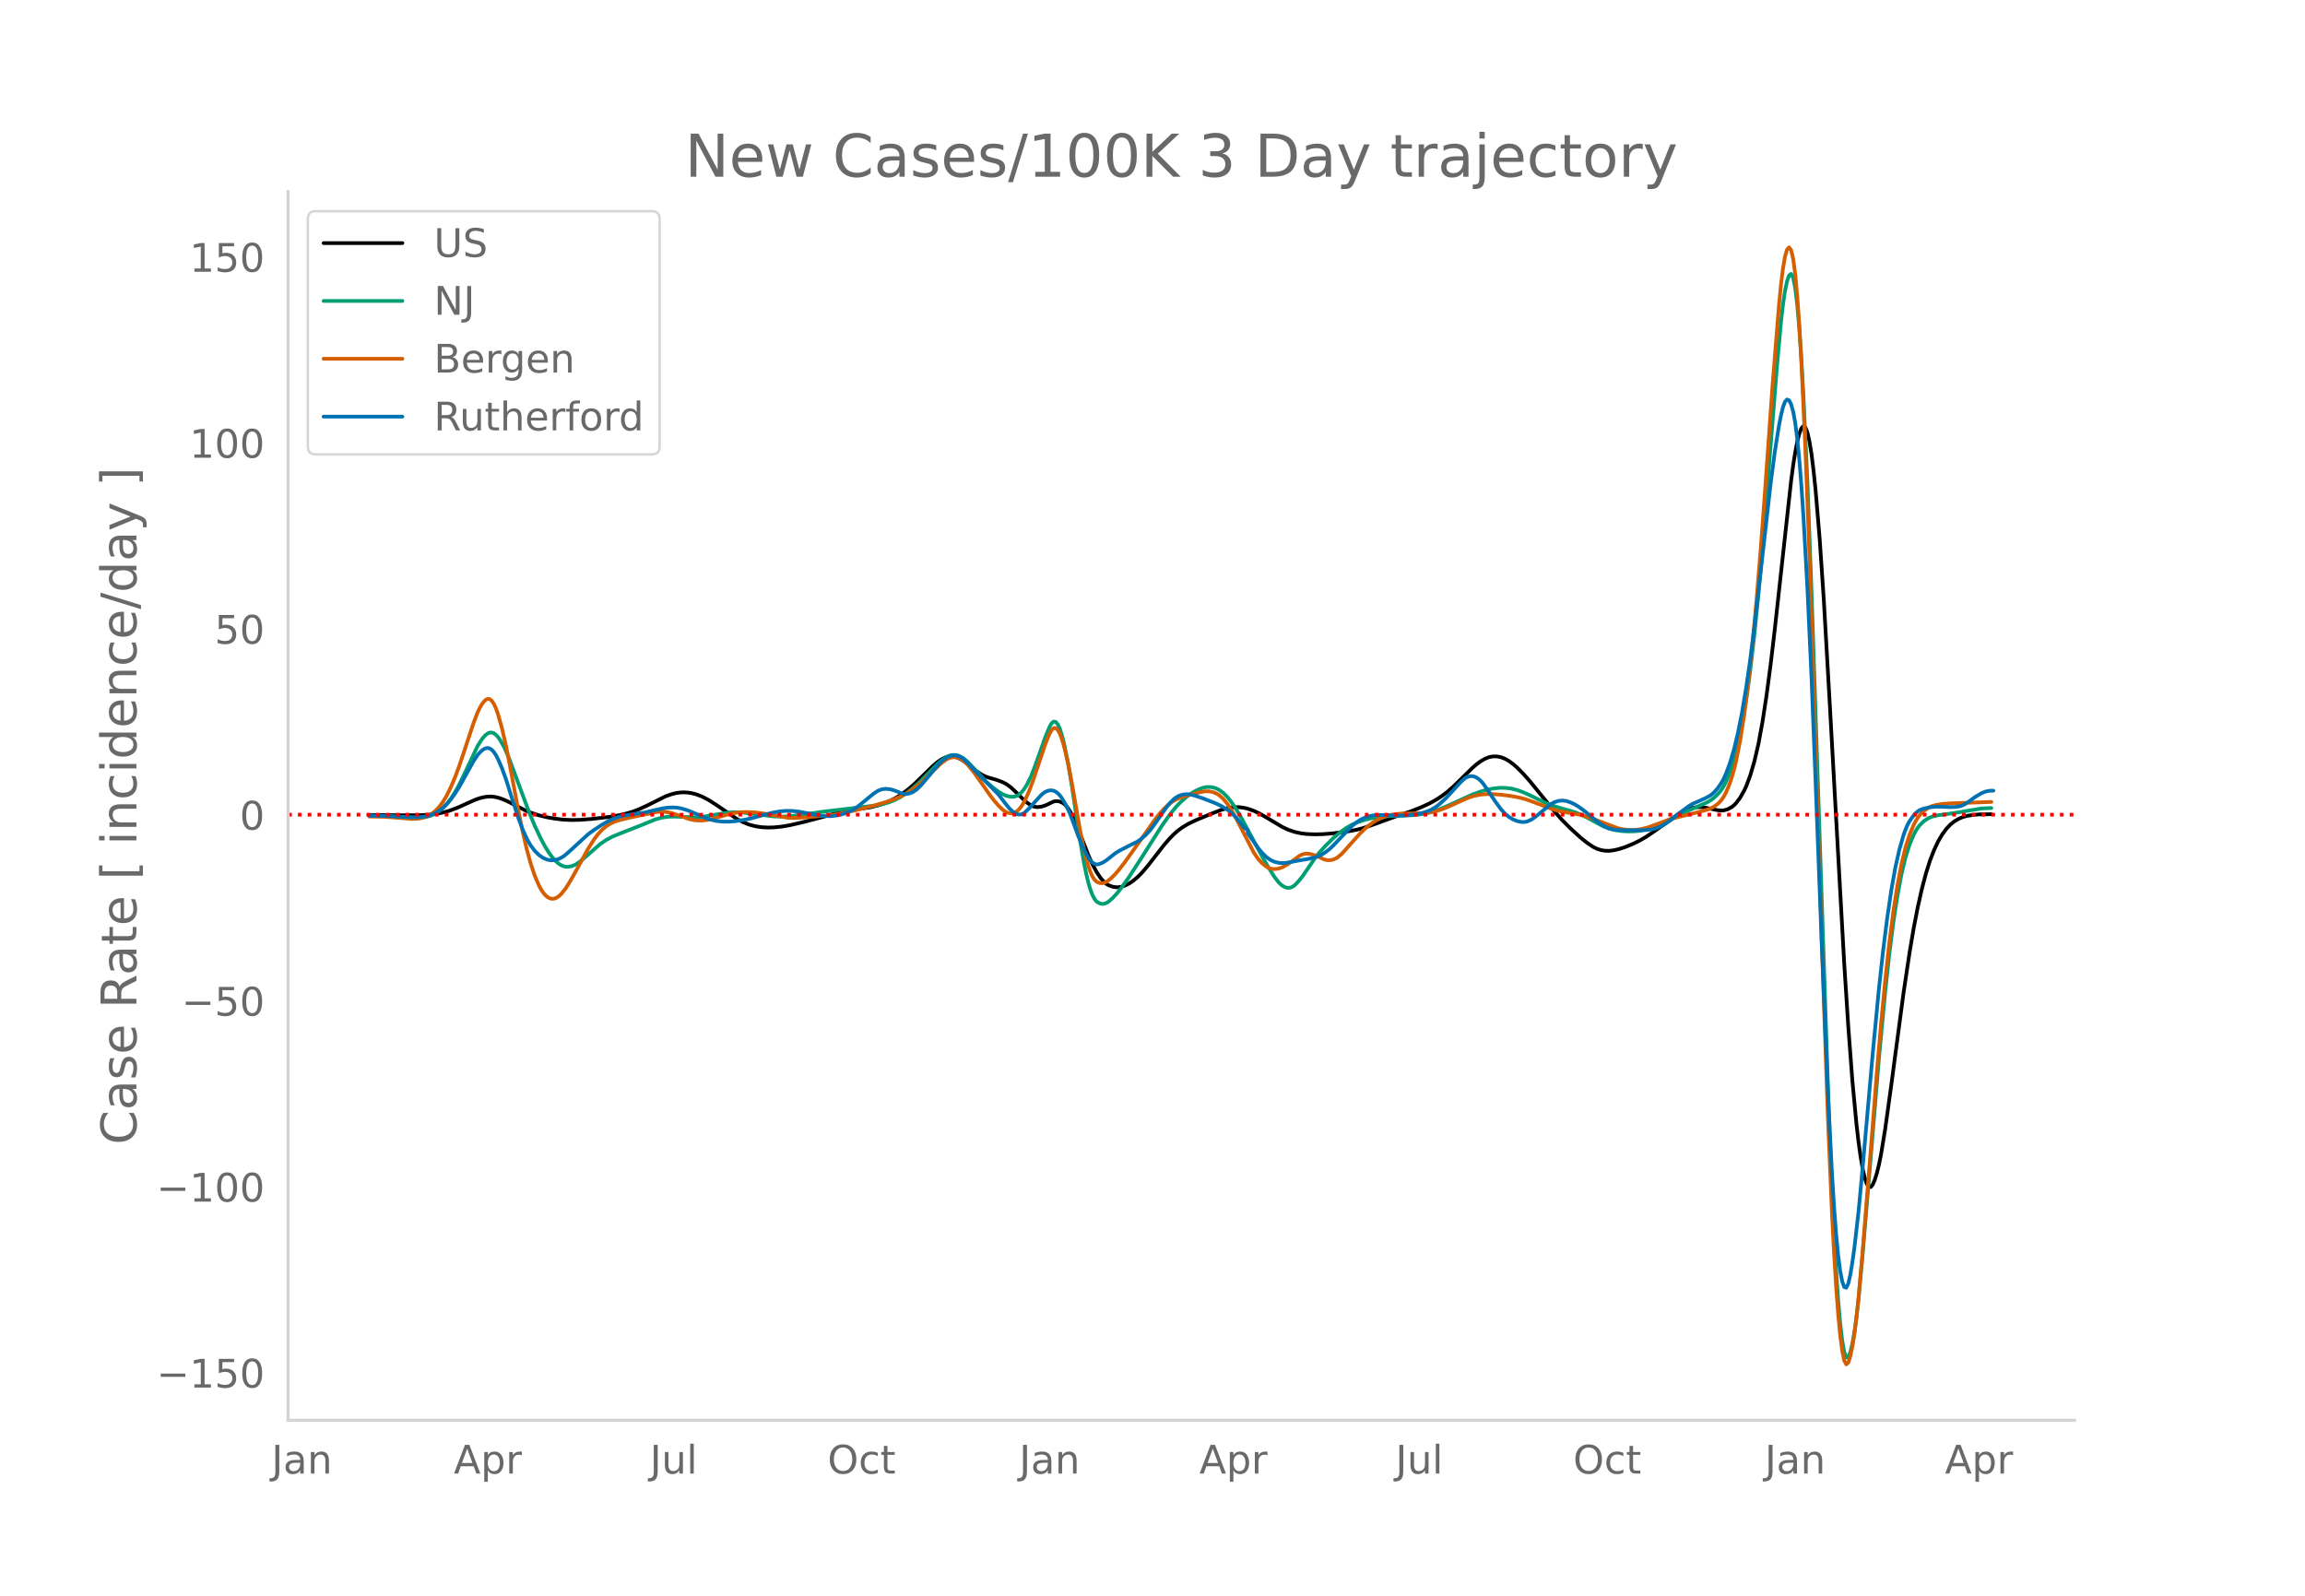 <svg height="864" viewBox="0 0 936 648" width="1248" xmlns="http://www.w3.org/2000/svg" xmlns:xlink="http://www.w3.org/1999/xlink"><defs><style>*{stroke-linecap:butt;stroke-linejoin:round}</style></defs><g id="figure_1"><path d="M0 648h936V0H0z" style="fill:#fff" id="patch_1"/><g id="axes_1"><path d="M117 576.72h725.4V77.76H117z" style="fill:none" id="patch_2"/><path clip-path="url(#pb089924447)" d="m149.973 330.94 13.272.106 6.636.01 4.147-.201 3.318-.405 2.489-.49 2.488-.695 3.318-1.227 3.318-1.495 4.148-1.849 1.659-.571 1.659-.412 1.659-.238 1.659-.012 1.659.228 1.659.452 2.488.97 2.489 1.263 4.977 2.553 2.488 1.044 3.318 1.092 3.318.802 3.318.583 3.318.382 3.318.15 3.318-.069 4.978-.374 6.636-.768 4.147-.683 3.318-.771 2.489-.757 2.488-.947 3.318-1.516 7.466-3.725 2.488-.885 1.66-.42 1.658-.25 1.66-.075 1.658.1 1.66.27 1.658.436 2.489.959 2.488 1.296 3.318 2.113 8.295 5.664 2.489 1.293 2.488.987 2.489.658 2.488.375 2.489.14 2.488-.06 3.318-.334 3.318-.578 5.807-1.355 6.636-1.752 8.295-2.311 3.318-.59 8.295-1.202 3.318-.81 2.488-.825 2.489-1.037 2.488-1.296 2.489-1.587 2.488-1.902 2.489-2.174 3.318-3.235 4.147-4.028 1.66-1.423 1.658-1.154 1.66-.848 1.658-.415.83-.033.83.084 1.658.492 1.66.842 1.658 1.168 4.148 3.378 2.488 1.61 1.66.78 1.659.519 2.488.697 2.489.941 1.659.881 1.659 1.214 1.659 1.543 3.318 3.243 1.659 1.472 1.659 1.137.83.358.829.214.83.076 1.658-.171 1.66-.524 3.317-1.573.83-.141.83.011.829.164.83.325.829.528.83.773.829 1.026.83 1.279.829 1.532 1.659 3.7 2.488 6.239 2.489 6.395 1.659 3.662 1.659 3.105 1.659 2.49 1.659 1.813.83.652.829.489 1.659.603 1.659.2 1.659-.197 1.659-.541 1.659-.837 1.659-1.124 1.659-1.389 1.659-1.649 2.488-2.883 3.318-4.28 3.318-4.268 2.489-2.867 1.659-1.662 1.659-1.43 1.659-1.209 2.488-1.491 3.318-1.565 5.807-2.429 4.147-1.622 2.489-.708 1.659-.306 1.659-.129 1.659.05 1.659.218 1.659.386 2.488.873 2.489 1.18 3.318 1.931 5.806 3.473 2.489 1.15 2.488.836 2.489.54 2.488.313 3.318.126 3.318-.092 4.148-.345 4.977-.628 4.147-.748 2.489-.614 3.318-1.093 12.443-4.509 4.147-1.366 4.148-1.639 3.318-1.539 2.488-1.37 2.489-1.598 2.488-1.911 2.489-2.202 3.318-3.25 4.147-4.094 1.66-1.446 1.658-1.214 1.66-.976 1.658-.685 1.66-.34 1.658.005 1.66.335 1.658.648 1.66.959 1.658 1.226 1.66 1.45 2.488 2.529 2.488 2.8 4.148 5.084 5.806 7.178 3.318 3.688 3.318 3.32 4.148 3.799 2.488 1.991 2.489 1.686 1.659.824 1.659.537 1.659.26 1.659.026 1.659-.196 2.488-.578 2.489-.814 3.318-1.389 2.488-1.242 2.489-1.445 3.318-2.24 9.954-7.146 2.488-1.307 1.66-.663 1.658-.456 1.66-.245 1.658-.024 1.66.208 4.976 1.039 1.66.148.829-.064 1.659-.467 1.659-.922.83-.664.829-.834 1.659-2.19 1.659-2.898.83-1.776 1.658-4.421 1.66-5.62 1.658-7.145 1.66-8.994 1.658-10.852 1.66-12.542 1.658-14.062 6.637-60.392.829-6.254.83-5.305.829-4.29.83-3.277.829-2.217.83-.94.829.555.83 2.094.829 3.635.83 5.173.829 6.685.83 8.05 1.659 19.734 1.659 24.502 2.488 43.439 5.807 104.388 1.659 25.619 1.659 22.027 1.659 17.594.83 7.12.829 5.998.83 4.845.829 3.666.83 2.48.829 1.295.83.11.829-1.035.83-1.97.829-2.694.83-3.377.829-4.061 1.659-10.127 2.488-17.934 4.977-37.401 2.489-16.685 1.659-9.79 1.659-8.565 1.659-7.371 1.659-6.302 1.659-5.266 1.659-4.283 1.659-3.522 1.659-2.821 1.659-2.238 1.659-1.774 1.659-1.32 1.659-.967 1.659-.717 1.659-.474 2.488-.418 2.489-.203 4.977-.084h0" style="fill:none;stroke:#000;stroke-linecap:round;stroke-width:1.5" id="line2d_1"/><path clip-path="url(#pb089924447)" d="m149.973 331.257 6.636.103 5.806.351 5.807.346 2.488-.047 2.489-.333 1.659-.457 1.659-.722 1.659-.994 1.659-1.34 1.659-1.762 1.659-2.186 1.659-2.594 1.659-2.986 2.488-5.154 4.977-10.543 1.66-2.617.829-1.046.83-.86.829-.617.83-.32.829-.008.83.3.829.611.83.911.829 1.163 1.659 2.928 1.659 3.706 2.488 6.624 5.807 15.646 2.488 5.978 2.489 5.275 1.659 3.09 1.659 2.672 1.659 2.181 1.659 1.684.83.644.829.498.83.35.829.204.83.06 1.658-.25 1.66-.684 1.658-1.11 2.489-2.087 5.807-5.113 2.488-1.687 2.489-1.323 3.318-1.36 8.295-3.252 5.806-2.374 2.489-.697 2.488-.392 2.489-.073 9.124.3 3.318-.324 4.148-.692 4.977-.838 2.488-.19 2.489.01 2.488.216 11.613 1.448 3.318.082 3.318-.179 4.148-.523 9.954-1.39 14.101-1.655 6.636-.787 2.489-.483 2.488-.678 2.489-.962 2.488-1.283 2.489-1.622 2.488-1.95 2.489-2.237 4.147-4.172 3.318-3.385 1.66-1.465 1.658-1.222 1.66-.777.829-.202.83-.08.829.046.83.168.829.29 1.659.95 1.659 1.428 3.318 3.503 4.148 4.49 2.488 2.209 2.489 1.834 1.659 1.02 1.659.73 1.659.318h.829l.83-.113.829-.277.83-.488.829-.71.83-.931.83-1.153.829-1.373 1.659-3.393 1.659-4.24 4.147-11.722 1.66-3.982.829-1.448.83-.687.829.132.83.95.829 1.772.83 2.563.829 3.222 1.659 7.993 1.659 9.987 3.318 22.093 1.659 9.325.83 4.015.829 3.422.83 2.808.829 2.191.83 1.576.829.994.83.575.829.321.83.1.829-.121.83-.343.829-.551 1.659-1.483 1.659-1.788 1.659-2.076 3.318-4.684 4.147-6.387 9.125-14.323 3.318-4.692 2.488-3.038 1.66-1.74 2.488-2.214 1.659-1.226 1.659-1.026 1.659-.822 1.659-.618 1.659-.338 1.659.015 1.659.373 1.659.771 1.659 1.21 1.659 1.65 1.659 2.057 1.659 2.434 2.488 4.22 3.318 6.128 4.977 9.28 2.489 4.315 2.488 3.951 1.66 2.175.829.839.83.67.829.497.83.301.829.084.83-.138.829-.36.83-.583 1.658-1.727 1.66-2.098 2.488-3.64 2.488-3.637 1.66-2.098 2.488-2.736 3.318-3.27 2.488-2.127 2.489-1.81 2.488-1.439 2.489-1.064 2.488-.819 2.489-.621 3.318-.575 3.318-.335 4.977-.202 5.807-.252 3.318-.38 2.488-.486 2.489-.685 2.488-.884 3.318-1.407 9.954-4.547 3.318-1.197 2.489-.706 2.488-.507 2.489-.289 2.488-.008 2.489.296 2.488.618 2.489.916 2.488 1.13 6.636 3.231 2.489.976 3.318 1.013 5.806 1.67 2.489.983 2.488 1.207 6.636 3.559 2.489.968 2.488.62 2.489.365 2.488.146 2.489-.04 2.488-.224 2.489-.512 2.488-.827 2.489-1.073 10.783-5.146 9.125-4.02 1.659-.996 1.659-1.362 1.659-1.745.83-1.096.829-1.33.83-1.576 1.658-3.894 1.66-4.988 1.658-6.51 1.66-8.138 1.658-9.872 1.66-12.037 1.658-14.305 1.66-16.523 1.658-18.692 2.489-31.602 3.318-41.431 1.659-18.533.83-7.284.829-5.643.83-4.002.829-2.362.83-.632.829 1.542.83 4.157.829 6.863.83 9.569.829 12.227.83 14.65 1.659 35.825 1.659 44.395 7.465 224.702 1.66 35.938.829 14.42.83 12.047.829 9.627.83 7.162.829 4.687.83 2.213.829-.165.83-2.055.829-3.46.83-4.767.829-6.075.83-7.383 1.658-17.943 3.318-39.671 3.318-40.106 2.489-26.442 1.659-15.354 1.659-13.065 1.659-10.824 1.659-8.854 1.659-6.952 1.659-5.185 1.659-3.966.83-1.578.829-1.307.83-1.05 1.658-1.593 1.66-1.136 1.658-.7 2.489-.58 3.318-.432 4.977-.74 9.124-1.55 3.318-.177.83-.004h0" style="fill:none;stroke:#009e73;stroke-linecap:round;stroke-width:1.5" id="line2d_2"/><path clip-path="url(#pb089924447)" d="m149.973 331.554 5.806.108 4.148.29 7.465.577 2.489-.1 1.659-.292 1.659-.519 1.659-.837 1.659-1.249 1.659-1.669 1.659-2.184 1.659-2.792 1.659-3.403 1.659-3.947 1.659-4.426 2.488-7.438 3.318-10.035 1.66-4.338.829-1.735.83-1.437.829-1.141.83-.823.829-.395.83.14.829.698.83 1.255.829 1.812.83 2.35 1.658 5.926 1.66 7.247 1.658 8.513 3.318 17.615 1.66 8.142 1.658 7.157 1.66 6.053 1.658 4.953 1.66 3.885.829 1.544.83 1.28.829 1.015.83.764.829.523.83.286.829.047.83-.19.829-.422.83-.622.829-.788 1.659-2.055 1.659-2.618 2.488-4.367 4.978-9.124 2.488-3.933 1.659-2.186 1.659-1.779 1.659-1.388 1.659-1.06 1.659-.754 2.489-.802 3.318-.791 11.613-2.43 2.488-.045 1.66.182 1.658.365 3.318 1.095 4.148 1.424 1.659.345 1.659.162 1.659-.01 1.659-.174 2.488-.514 3.318-.947 3.318-.942 2.489-.512 2.488-.29 2.489-.058 3.318.164 3.318.427 9.954 1.752 2.488.062 3.318-.154 11.613-.982 4.148-.72 5.806-1.265 6.636-1.679 5.807-1.676 3.318-1.16 2.488-1.068 2.489-1.318 2.488-1.598 2.489-1.937 2.488-2.243 3.318-3.283 2.489-2.41 1.659-1.413 1.659-1.083.83-.356.829-.23.83-.104.829.025.83.16.829.302.83.448.829.592 1.659 1.61 2.488 3.067 2.489 3.492 4.148 5.93 1.659 2.144 1.659 1.885 1.659 1.612.829.645.83.47.829.289.83.105.829-.078.83-.266.829-.487.83-.738.829-.995.83-1.252.83-1.51 1.658-3.728 1.66-4.447 4.976-14.822 1.66-4.011.829-1.468.83-.77.829-.021.83.728.829 1.478.83 2.2.829 2.791 1.659 6.923 1.659 8.642 3.318 19.06 1.659 7.98.83 3.416.829 2.9.83 2.361.829 1.824.83 1.287.829.777.83.412.829.187.83-.008.829-.202.83-.398 1.658-1.296 1.66-1.648 1.658-1.914 2.489-3.263 4.147-5.802 8.295-11.762 1.66-2.093 1.658-1.828 1.66-1.559 1.658-1.278 1.66-.987 1.658-.699 3.318-1.015 4.148-1.052 2.488-.49 1.66-.01 1.658.334 1.66.71.829.54 1.659 1.478 1.659 2.01 1.659 2.494 1.659 2.932 7.465 14.444 1.66 2.41 1.658 1.862 1.66 1.323.829.463.83.332.829.199.83.07 1.658-.188 1.66-.576 1.658-.92 2.489-1.684 2.488-1.862.83-.47.83-.335.829-.198.83-.063 1.658.228 1.66.495 1.658.705 1.66.799.829.273.83.15.829.026.83-.098.829-.226.83-.359.829-.492 1.659-1.387 2.488-2.783 4.977-5.54 2.489-2.352 2.488-1.953 1.66-1.05 1.659-.848 1.659-.668 1.659-.49 2.488-.45 2.489-.228 4.977-.076 4.147-.097 2.489-.256 2.488-.522 2.489-.785 2.488-1.01 8.295-3.72 2.489-.768 2.488-.484 2.489-.195 2.488.003 3.318.242 4.148.531 3.318.642 2.488.665 2.489.862 9.124 3.425 3.318.744 7.466 1.338 2.488.69 3.318 1.196 9.125 3.46 2.488.548 2.489.253 2.488-.068 2.489-.382 2.488-.66 3.318-1.2 4.977-1.857 3.318-.98 4.148-.995 4.977-1.232 4.147-1.188 1.66-.833 1.658-1.207.83-.762.83-.959.829-1.244.83-1.545.829-1.848.83-2.15.829-2.47.83-2.881.829-3.385 1.659-8.335 1.659-10.433 1.659-12.8 1.659-15.433 1.659-17.987 1.659-20.167 1.659-22.255 3.318-46.444 2.489-30.91.829-8.626.83-6.792.829-4.828.83-2.864.829-.9.83 1.135.829 3.52.83 6.26.829 9.068.83 11.876.829 14.609 1.659 35.881 1.659 43.518 1.659 50.872 3.318 105.073 2.489 71.935 1.659 38.774.83 15.85.829 13.494.83 11.131.829 8.752.83 6.353.829 3.95.83 1.549.829-.762.83-2.61.829-3.996.83-5.29.829-6.585.83-7.88 1.658-18.897 3.318-41.435 2.489-31.614 1.659-19.144 1.659-17.365 1.659-15.295 1.659-12.935 1.659-10.647 1.659-8.705 1.659-6.85 1.659-5.13 1.659-3.958.83-1.59.829-1.33.83-1.084 1.658-1.669 1.66-1.202 1.658-.756 1.66-.457 2.488-.411 3.318-.232 16.59-.584h0" style="fill:none;stroke:#d55e00;stroke-linecap:round;stroke-width:1.5" id="line2d_3"/><path clip-path="url(#pb089924447)" d="m149.973 331.237 6.636.091 6.636.355 4.147.195 3.318-.074 2.489-.354 1.659-.452 1.659-.694 1.659-.94 1.659-1.247 1.659-1.617 1.659-1.988 1.659-2.326 1.659-2.634 2.488-4.463 3.318-5.965 1.66-2.52.829-.98.83-.787.829-.594.83-.39.829-.12.83.213.829.559.83.905.829 1.251.83 1.583 1.658 3.871 1.66 4.574 2.488 7.963 2.488 7.592 1.66 4.456 1.658 3.717 1.66 2.917 1.658 2.172 1.66 1.648 1.658 1.18 1.66.721 1.658.299 1.66-.115 1.658-.527 1.66-.936 1.658-1.337 8.296-7.604 2.488-1.82 3.318-2.17 2.489-1.435 2.488-1.133 2.489-.81 2.488-.483 7.466-1.076 3.318-.8 3.318-.757 2.488-.392 2.489-.083 1.659.141 1.659.315 2.488.78 3.318 1.37 3.318 1.461 2.489.86 2.488.582 2.489.256 2.488.016 2.489-.187 3.318-.476 3.318-.701 4.147-1.143 4.148-1.078 3.318-.595 2.488-.215 2.489.038 2.488.254 3.318.6 4.977.986 2.489.258 2.488.012 2.489-.289 1.659-.367 1.659-.525 1.659-.686 1.659-.86 1.659-1.083 2.488-2.017 4.148-3.398 1.659-1.075 1.659-.624 1.659-.17 1.659.191 1.659.462 3.318 1.31.83.123h.829l.83-.121.829-.246.83-.369 1.658-1.115 1.66-1.608 2.488-2.909 4.977-6 1.659-1.485 1.659-1.109.83-.371.829-.24.83-.106.829.025.83.159.829.298.83.441.829.587 1.659 1.593 3.318 3.57 9.125 9.236 2.488 3.258 1.659 2.09 1.659 1.595.83.597.829.412.83.18.829-.06.83-.301.83-.543 1.658-1.653 4.977-5.453.83-.693.83-.53.829-.364.83-.201.829-.032.83.166.829.392.83.624.829.854.83 1.083 1.658 2.804 1.66 3.615 1.658 4.395 1.66 4.528 1.658 4.016 1.66 3.461.829 1.435.83 1.14.829.834.83.526.829.217.83-.072 1.658-.665 1.66-1.075 3.317-2.63 1.66-1.062 3.317-1.709 4.148-2.07 1.659-1.173 1.659-1.455 1.659-1.781 1.659-2.152 4.977-7.12 1.659-2.087 1.659-1.619 1.659-1.082 1.659-.578 1.659-.205 1.659.137 1.659.428 3.318 1.108 4.977 1.93 2.488 1.17 2.489 1.499 1.659 1.29 1.659 1.641 1.659 1.994 1.659 2.232 1.659 1.164v1.194l4.147 5.976 1.66 2.013 1.658 1.66 1.66 1.22 1.658.78 1.66.419 1.658.14 1.66-.133 4.976-.916 4.148-.711 1.659-.335 1.659-.534 1.659-.74 1.659-.995 1.659-1.295 1.659-1.593 7.465-7.813 1.66-1.346 1.658-1.1 1.66-.843 1.658-.59 1.66-.375 1.658-.204 2.489-.01 7.466.241 3.318-.212 3.318-.415 2.488-.57 1.66-.54 1.658-.736 1.66-1 1.658-1.266 2.489-2.297 2.488-2.686 3.318-3.643 1.66-1.564.829-.553.83-.366.829-.178.83.01.829.197.83.378.829.551.83.725.829.897 1.659 2.296 3.318 5.03 2.488 3.377 1.66 1.808 1.658 1.365 1.66.982 1.658.659 1.66.333.829.026.83-.088.829-.205 1.659-.761 1.659-1.17 2.488-2.039 3.318-2.808 1.66-.946 1.658-.555 1.66-.174 1.658.202 1.66.552 1.658.787 1.66.994 2.488 1.819 3.318 2.765 2.488 1.988 1.66 1.082 1.658.843 1.66.563 1.658.285 3.318.185 6.636.01 2.489-.084 2.488-.29 1.66-.435 1.658-.676 1.66-.903 2.488-1.675 4.147-3.331 3.318-2.449 1.66-.97 2.488-1.07 2.488-1.125 1.66-.892.829-.553.83-.693 1.658-1.835 1.66-2.446.829-1.52.83-1.789 1.658-4.422 1.66-5.556 1.658-6.881 1.66-8.4 1.658-9.929 1.66-11.484 1.658-13.067 3.318-29.127 3.318-29.297 1.66-12.663 1.659-10.448.829-4.335.83-3.421.829-2.21.83-.939.829.334.83 1.604.829 2.935.83 4.559.829 6.476.83 8.451.829 10.428.83 12.371 1.659 29.925 1.659 36.305 1.659 42.465 2.488 65.593 2.489 59.727 1.659 33.24.83 13.267.829 10.987.83 8.707.829 6.45.83 4.307.829 2.278.83.271.829-1.734.83-3.643.829-5.064.83-5.995 1.658-14.496 1.66-17.753 4.147-47.003 2.488-25.925 1.66-15.106 1.658-13.242 1.66-11.314 1.658-9.317 1.66-7.393 1.658-5.769.83-2.303.83-1.916.829-1.545 1.659-2.33.83-.887.829-.71.83-.53 1.658-.62 2.489-.521 2.488-.211 2.489.024 3.318.148 2.488-.101 1.66-.334 1.658-.723 1.66-1.11 2.488-1.808 2.488-1.498 1.66-.712 1.658-.358 1.66-.044h0" style="fill:none;stroke:#0072b2;stroke-linecap:round;stroke-width:1.5" id="line2d_4"/><path clip-path="url(#pb089924447)" d="M117 330.824h725.4" style="fill:none;stroke:red;stroke-dasharray:1.5,2.475;stroke-dashoffset:0;stroke-width:1.5" id="line2d_5"/><path d="M117 576.72V77.76" style="fill:none;stroke:#d3d3d3;stroke-linecap:square;stroke-linejoin:miter;stroke-width:1.25" id="patch_3"/><path d="M117 576.72h725.4" style="fill:none;stroke:#d3d3d3;stroke-linecap:square;stroke-linejoin:miter;stroke-width:1.25" id="patch_4"/><g id="matplotlib.axis_1"><g id="xtick_1"><g style="fill:#696969" transform="matrix(.16 0 0 -.16 110.267 598.378)" id="text_1"><defs><path d="M9.813 72.906h9.859V5.078q0-13.187-5-19.14-5-5.954-16.094-5.954h-3.75v8.297h3.078q6.531 0 9.219 3.672Q9.813-4.39 9.813 5.078z" id="DejaVuSans-74"/><path d="M34.281 27.484q-10.89 0-15.093-2.484-4.204-2.484-4.204-8.5 0-4.781 3.157-7.594 3.156-2.797 8.562-2.797 7.485 0 12 5.297 4.516 5.297 4.516 14.078v2zm17.922 3.72V0H43.22v8.297Q40.14 3.328 35.547.953q-4.594-2.375-11.234-2.375-8.391 0-13.36 4.719Q6 8.016 6 15.922q0 9.219 6.172 13.906 6.187 4.688 18.437 4.688h12.61v.89q0 6.203-4.078 9.594-4.078 3.39-11.453 3.39-4.688 0-9.141-1.124-4.438-1.125-8.531-3.375v8.312q4.921 1.906 9.562 2.844 4.64.953 9.031.953 11.875 0 17.735-6.156 5.86-6.14 5.86-18.64z" id="DejaVuSans-97"/><path d="M54.89 33.016V0h-8.984v32.719q0 7.765-3.031 11.61-3.031 3.858-9.078 3.858-7.281 0-11.484-4.64-4.204-4.625-4.204-12.64V0H9.08v54.688h9.03v-8.5q3.235 4.937 7.594 7.374Q30.078 56 35.797 56q9.422 0 14.25-5.828 4.844-5.828 4.844-17.156z" id="DejaVuSans-110"/></defs><use xlink:href="#DejaVuSans-74"/><use x="29.492" xlink:href="#DejaVuSans-97"/><use x="90.771" xlink:href="#DejaVuSans-110"/></g></g><g id="xtick_2"><g style="fill:#696969" transform="matrix(.16 0 0 -.16 184.244 598.378)" id="text_2"><defs><path d="M34.188 63.188 20.797 26.906h26.812zm-5.579 9.718h11.188L67.578 0h-10.25l-6.64 18.703h-32.86L11.188 0H.78z" id="DejaVuSans-65"/><path d="M18.11 8.203v-29H9.077v75.484h9.031v-8.296q2.844 4.875 7.157 7.234Q29.594 56 35.594 56q9.968 0 16.187-7.906 6.235-7.907 6.235-20.797T51.78 6.484q-6.218-7.906-16.187-7.906-6 0-10.328 2.375-4.313 2.375-7.157 7.25zm30.578 19.094q0 9.906-4.079 15.547-4.078 5.64-11.203 5.64-7.14 0-11.218-5.64-4.079-5.64-4.079-15.547 0-9.906 4.078-15.547 4.079-5.64 11.22-5.64 7.124 0 11.202 5.64t4.078 15.547z" id="DejaVuSans-112"/><path d="M41.11 46.297q-1.516.875-3.297 1.281Q36.03 48 33.89 48q-7.625 0-11.703-4.953-4.079-4.953-4.079-14.234V0H9.08v54.688h9.03v-8.5q2.844 4.984 7.375 7.39Q30.031 56 36.531 56q.922 0 2.047-.125 1.125-.11 2.484-.36z" id="DejaVuSans-114"/></defs><use xlink:href="#DejaVuSans-65"/><use x="68.408" xlink:href="#DejaVuSans-112"/><use x="131.885" xlink:href="#DejaVuSans-114"/></g></g><g id="xtick_3"><g style="fill:#696969" transform="matrix(.16 0 0 -.16 263.916 598.378)" id="text_3"><defs><path d="M8.5 21.578v33.11h8.984V21.922q0-7.766 3.016-11.656 3.031-3.875 9.094-3.875 7.265 0 11.484 4.64 4.234 4.64 4.234 12.656v31h8.985V0h-8.984v8.406Q42.047 3.422 37.718 1q-4.313-2.422-10.032-2.422-9.421 0-14.312 5.86Q8.5 10.296 8.5 21.578zM31.11 56z" id="DejaVuSans-117"/><path d="M9.422 75.984h8.984V0H9.422z" id="DejaVuSans-108"/></defs><use xlink:href="#DejaVuSans-74"/><use x="29.492" xlink:href="#DejaVuSans-117"/><use x="92.871" xlink:href="#DejaVuSans-108"/></g></g><g id="xtick_4"><g style="fill:#696969" transform="matrix(.16 0 0 -.16 336.05 598.378)" id="text_4"><defs><path d="M39.406 66.219q-10.75 0-17.078-8.016-6.312-8-6.312-21.828 0-13.766 6.312-21.781 6.328-8 17.078-8 10.735 0 17.016 8 6.281 8.015 6.281 21.781 0 13.828-6.281 21.828-6.281 8.016-17.016 8.016zm0 8q15.328 0 24.5-10.281 9.188-10.282 9.188-27.563 0-17.234-9.188-27.516-9.172-10.28-24.5-10.28-15.375 0-24.593 10.25-9.204 10.265-9.204 27.546t9.204 27.563q9.218 10.28 24.593 10.28z" id="DejaVuSans-79"/><path d="M48.781 52.594v-8.407q-3.812 2.11-7.64 3.157-3.828 1.047-7.735 1.047-8.75 0-13.593-5.547-4.829-5.532-4.829-15.547 0-10.016 4.829-15.563 4.843-5.53 13.593-5.53 3.907 0 7.735 1.046 3.828 1.047 7.64 3.156V2.094Q45.016.344 40.984-.531q-4.015-.89-8.562-.89-12.36 0-19.64 7.765-7.266 7.765-7.266 20.953 0 13.375 7.343 21.031Q20.22 56 33.016 56q4.14 0 8.093-.86 3.953-.843 7.672-2.546z" id="DejaVuSans-99"/><path d="M18.313 70.219V54.688h18.5v-6.985h-18.5V18.016q0-6.688 1.828-8.594 1.828-1.906 7.453-1.906h9.218V0h-9.218q-10.407 0-14.36 3.875-3.953 3.89-3.953 14.14v29.688H2.687v6.984h6.594V70.22z" id="DejaVuSans-116"/></defs><use xlink:href="#DejaVuSans-79"/><use x="78.711" xlink:href="#DejaVuSans-99"/><use x="133.691" xlink:href="#DejaVuSans-116"/></g></g><g id="xtick_5"><g style="fill:#696969" transform="matrix(.16 0 0 -.16 413.865 598.378)" id="text_5"><use xlink:href="#DejaVuSans-74"/><use x="29.492" xlink:href="#DejaVuSans-97"/><use x="90.771" xlink:href="#DejaVuSans-110"/></g></g><g id="xtick_6"><g style="fill:#696969" transform="matrix(.16 0 0 -.16 487.012 598.378)" id="text_6"><use xlink:href="#DejaVuSans-65"/><use x="68.408" xlink:href="#DejaVuSans-112"/><use x="131.885" xlink:href="#DejaVuSans-114"/></g></g><g id="xtick_7"><g style="fill:#696969" transform="matrix(.16 0 0 -.16 566.685 598.378)" id="text_7"><use xlink:href="#DejaVuSans-74"/><use x="29.492" xlink:href="#DejaVuSans-117"/><use x="92.871" xlink:href="#DejaVuSans-108"/></g></g><g id="xtick_8"><g style="fill:#696969" transform="matrix(.16 0 0 -.16 638.819 598.378)" id="text_8"><use xlink:href="#DejaVuSans-79"/><use x="78.711" xlink:href="#DejaVuSans-99"/><use x="133.691" xlink:href="#DejaVuSans-116"/></g></g><g id="xtick_9"><g style="fill:#696969" transform="matrix(.16 0 0 -.16 716.633 598.378)" id="text_9"><use xlink:href="#DejaVuSans-74"/><use x="29.492" xlink:href="#DejaVuSans-97"/><use x="90.771" xlink:href="#DejaVuSans-110"/></g></g><g id="xtick_10"><g style="fill:#696969" transform="matrix(.16 0 0 -.16 789.78 598.378)" id="text_10"><use xlink:href="#DejaVuSans-65"/><use x="68.408" xlink:href="#DejaVuSans-112"/><use x="131.885" xlink:href="#DejaVuSans-114"/></g></g></g><g id="matplotlib.axis_2"><g id="ytick_1"><g style="fill:#696969" transform="matrix(.16 0 0 -.16 63.553 563.448)" id="text_11"><defs><path d="M10.594 35.5h62.593v-8.297H10.594z" id="DejaVuSans-8722"/><path d="M12.406 8.297h16.11v55.625l-17.532-3.516v8.985l17.438 3.515h9.86V8.296H54.39V0H12.406z" id="DejaVuSans-49"/><path d="M10.797 72.906h38.719v-8.312H19.828v-17.86q2.14.735 4.281 1.094 2.157.36 4.313.36 12.203 0 19.328-6.688 7.14-6.688 7.14-18.11 0-11.765-7.328-18.296-7.328-6.516-20.656-6.516-4.593 0-9.36.781-4.75.782-9.827 2.344v9.922q4.39-2.39 9.078-3.563 4.687-1.171 9.906-1.171 8.453 0 13.375 4.437 4.938 4.438 4.938 12.063 0 7.609-4.938 12.047-4.922 4.453-13.375 4.453-3.953 0-7.89-.875-3.922-.875-8.016-2.735z" id="DejaVuSans-53"/><path d="M31.781 66.406q-7.61 0-11.453-7.5Q16.5 51.422 16.5 36.375q0-14.984 3.828-22.484 3.844-7.5 11.453-7.5 7.672 0 11.5 7.5 3.844 7.5 3.844 22.484 0 15.047-3.844 22.531-3.828 7.5-11.5 7.5zm0 7.813q12.266 0 18.735-9.703 6.468-9.688 6.468-28.141 0-18.406-6.468-28.11-6.47-9.687-18.735-9.687-12.25 0-18.718 9.688-6.47 9.703-6.47 28.109 0 18.453 6.47 28.14Q19.53 74.22 31.78 74.22z" id="DejaVuSans-48"/></defs><use xlink:href="#DejaVuSans-8722"/><use x="83.789" xlink:href="#DejaVuSans-49"/><use x="147.412" xlink:href="#DejaVuSans-53"/><use x="211.035" xlink:href="#DejaVuSans-48"/></g></g><g id="ytick_2"><g style="fill:#696969" transform="matrix(.16 0 0 -.16 63.553 487.933)" id="text_12"><use xlink:href="#DejaVuSans-8722"/><use x="83.789" xlink:href="#DejaVuSans-49"/><use x="147.412" xlink:href="#DejaVuSans-48"/><use x="211.035" xlink:href="#DejaVuSans-48"/></g></g><g id="ytick_3"><g style="fill:#696969" transform="matrix(.16 0 0 -.16 73.733 412.418)" id="text_13"><use xlink:href="#DejaVuSans-8722"/><use x="83.789" xlink:href="#DejaVuSans-53"/><use x="147.412" xlink:href="#DejaVuSans-48"/></g></g><g id="ytick_4"><use xlink:href="#DejaVuSans-48" style="fill:#696969" transform="matrix(.16 0 0 -.16 97.32 336.902)" id="text_14"/></g><g id="ytick_5"><g style="fill:#696969" transform="matrix(.16 0 0 -.16 87.14 261.387)" id="text_15"><use xlink:href="#DejaVuSans-53"/><use x="63.623" xlink:href="#DejaVuSans-48"/></g></g><g id="ytick_6"><g style="fill:#696969" transform="matrix(.16 0 0 -.16 76.96 185.872)" id="text_16"><use xlink:href="#DejaVuSans-49"/><use x="63.623" xlink:href="#DejaVuSans-48"/><use x="127.246" xlink:href="#DejaVuSans-48"/></g></g><g id="ytick_7"><g style="fill:#696969" transform="matrix(.16 0 0 -.16 76.96 110.356)" id="text_17"><use xlink:href="#DejaVuSans-49"/><use x="63.623" xlink:href="#DejaVuSans-53"/><use x="127.246" xlink:href="#DejaVuSans-48"/></g></g><g style="fill:#696969" transform="matrix(0 -.2 -.2 0 55.393 464.8)" id="text_18"><defs><path d="M64.406 67.281v-10.39q-4.984 4.64-10.625 6.922-5.64 2.296-11.984 2.296-12.5 0-19.14-7.64-6.641-7.64-6.641-22.094 0-14.406 6.64-22.047 6.64-7.64 19.14-7.64 6.345 0 11.985 2.296 5.64 2.297 10.625 6.938V5.609Q59.234 2.094 53.437.33q-5.78-1.75-12.218-1.75-16.563 0-26.094 10.124-9.516 10.14-9.516 27.672 0 17.578 9.516 27.703 9.531 10.14 26.094 10.14 6.531 0 12.312-1.734 5.797-1.734 10.875-5.203z" id="DejaVuSans-67"/><path d="M44.281 53.078v-8.5q-3.797 1.953-7.906 2.922-4.094.984-8.5.984-6.688 0-10.031-2.047-3.344-2.046-3.344-6.156 0-3.125 2.39-4.906 2.391-1.781 9.626-3.39l3.078-.688q9.562-2.047 13.593-5.781 4.032-3.735 4.032-10.422 0-7.625-6.032-12.078-6.03-4.438-16.578-4.438-4.39 0-9.156.86Q10.688.296 5.422 2v9.281q4.984-2.594 9.812-3.89 4.829-1.282 9.579-1.282 6.343 0 9.75 2.172 3.421 2.172 3.421 6.125 0 3.656-2.468 5.61-2.453 1.953-10.813 3.765l-3.125.735q-8.344 1.75-12.062 5.39-3.704 3.64-3.704 9.985 0 7.718 5.47 11.906Q16.75 56 26.811 56q4.97 0 9.36-.734 4.406-.72 8.11-2.188z" id="DejaVuSans-115"/><path d="M56.203 29.594v-4.39H14.891q.593-9.282 5.593-14.142 5-4.859 13.938-4.859 5.172 0 10.031 1.266 4.86 1.265 9.656 3.812v-8.5Q49.266.734 44.187-.344 39.11-1.422 33.892-1.422q-13.094 0-20.735 7.61-7.64 7.625-7.64 20.625 0 13.421 7.25 21.296Q20.016 56 32.328 56q11.031 0 17.453-7.11 6.422-7.093 6.422-19.296zm-8.984 2.64q-.094 7.36-4.125 11.75-4.032 4.407-10.672 4.407-7.516 0-12.031-4.25-4.516-4.25-5.203-11.97z" id="DejaVuSans-101"/><path d="M44.39 34.188q3.172-1.079 6.172-4.594 3-3.516 6.032-9.672L66.609 0H56l-9.313 18.703q-3.624 7.328-7.015 9.719-3.39 2.39-9.25 2.39h-10.75V0h-9.86v72.906h22.266q12.5 0 18.656-5.234 6.157-5.219 6.157-15.766 0-6.89-3.203-11.437-3.204-4.532-9.297-6.282zM19.673 64.797V38.922h12.406q7.125 0 10.766 3.297 3.64 3.297 3.64 9.687 0 6.39-3.64 9.64-3.64 3.25-10.766 3.25z" id="DejaVuSans-82"/><path d="M8.594 75.984h20.703V69H17.578V-6.203h11.719v-6.984H8.594z" id="DejaVuSans-91"/><path d="M9.422 54.688h8.984V0H9.422zm0 21.296h8.984v-11.39H9.422z" id="DejaVuSans-105"/><path d="M45.406 46.39v29.594h8.985V0h-8.985v8.203Q42.578 3.328 38.25.953q-4.313-2.375-10.375-2.375-9.906 0-16.14 7.906-6.22 7.922-6.22 20.813 0 12.89 6.22 20.797Q17.968 56 27.874 56q6.063 0 10.375-2.375 4.328-2.36 7.156-7.234zm-30.61-19.093q0-9.906 4.079-15.547 4.078-5.64 11.203-5.64 7.125 0 11.219 5.64 4.11 5.64 4.11 15.547 0 9.906-4.11 15.547-4.094 5.64-11.219 5.64-7.125 0-11.203-5.64-4.078-5.64-4.078-15.547z" id="DejaVuSans-100"/><path d="M25.39 72.906h8.297L8.297-9.28H0z" id="DejaVuSans-47"/><path d="M32.172-5.078q-3.797-9.766-7.422-12.735-3.61-2.984-9.656-2.984H7.906v7.516h5.282q3.703 0 5.75 1.765Q21-9.766 23.483-3.219l1.61 4.094-22.11 53.813H12.5l17.094-42.766 17.093 42.766h9.516z" id="DejaVuSans-121"/><path d="M30.422 75.984v-89.171H9.719v6.984H21.39V69H9.719v6.984z" id="DejaVuSans-93"/></defs><use xlink:href="#DejaVuSans-67"/><use x="69.824" xlink:href="#DejaVuSans-97"/><use x="131.104" xlink:href="#DejaVuSans-115"/><use x="183.203" xlink:href="#DejaVuSans-101"/><use x="244.727" xlink:href="#DejaVuSans-32"/><use x="276.514" xlink:href="#DejaVuSans-82"/><use x="343.746" xlink:href="#DejaVuSans-97"/><use x="405.025" xlink:href="#DejaVuSans-116"/><use x="444.234" xlink:href="#DejaVuSans-101"/><use x="505.758" xlink:href="#DejaVuSans-32"/><use x="537.545" xlink:href="#DejaVuSans-91"/><use x="576.559" xlink:href="#DejaVuSans-32"/><use x="608.346" xlink:href="#DejaVuSans-105"/><use x="636.129" xlink:href="#DejaVuSans-110"/><use x="699.508" xlink:href="#DejaVuSans-99"/><use x="754.488" xlink:href="#DejaVuSans-105"/><use x="782.271" xlink:href="#DejaVuSans-100"/><use x="845.748" xlink:href="#DejaVuSans-101"/><use x="907.271" xlink:href="#DejaVuSans-110"/><use x="970.65" xlink:href="#DejaVuSans-99"/><use x="1025.631" xlink:href="#DejaVuSans-101"/><use x="1087.154" xlink:href="#DejaVuSans-47"/><use x="1120.846" xlink:href="#DejaVuSans-100"/><use x="1184.322" xlink:href="#DejaVuSans-97"/><use x="1245.602" xlink:href="#DejaVuSans-121"/><use x="1304.781" xlink:href="#DejaVuSans-32"/><use x="1336.568" xlink:href="#DejaVuSans-93"/></g></g><g style="fill:#696969" transform="matrix(.24 0 0 -.24 278.113 71.76)" id="text_19"><defs><path d="M9.813 72.906h13.28l32.329-60.984v60.984h9.562V0h-13.28L19.39 60.984V0H9.813z" id="DejaVuSans-78"/><path d="M4.203 54.688h8.985l11.234-42.672 11.172 42.672h10.593l11.235-42.672 11.187 42.672h8.985L63.28 0H52.688L40.922 44.828 29.109 0H18.5z" id="DejaVuSans-119"/><path d="M9.813 72.906h9.859V42.094L52.39 72.906h12.703L28.906 38.922 67.672 0H54.688L19.672 35.11V0h-9.86z" id="DejaVuSans-75"/><path d="M40.578 39.313Q47.656 37.797 51.625 33q3.984-4.781 3.984-11.813 0-10.78-7.422-16.703-7.421-5.906-21.093-5.906-4.578 0-9.438.906-4.86.907-10.031 2.72v9.515q4.094-2.39 8.969-3.61 4.89-1.218 10.218-1.218 9.266 0 14.125 3.656 4.86 3.656 4.86 10.64 0 6.454-4.516 10.079-4.515 3.64-12.562 3.64h-8.5v8.11h8.89q7.266 0 11.125 2.906 3.86 2.906 3.86 8.375 0 5.61-3.985 8.61-3.968 3.015-11.39 3.015-4.063 0-8.703-.89-4.641-.876-10.203-2.72v8.782q5.624 1.562 10.53 2.344 4.907.78 9.25.78 11.235 0 17.766-5.109 6.547-5.093 6.547-13.78 0-6.063-3.468-10.235-3.47-4.172-9.86-5.782z" id="DejaVuSans-51"/><path d="M19.672 64.797V8.109h11.922q15.093 0 22.093 6.829 7 6.843 7 21.593 0 14.64-7 21.453-7 6.813-22.093 6.813zm-9.86 8.11h20.266q21.188 0 31.094-8.813 9.922-8.813 9.922-27.563 0-18.86-9.969-27.703Q51.172 0 30.078 0H9.813z" id="DejaVuSans-68"/><path d="M9.422 54.688h8.984V-.984q0-10.438-3.984-15.125-3.969-4.688-12.813-4.688h-3.421v7.61H.594q5.125 0 6.968 2.374 1.86 2.36 1.86 9.829zm0 21.296h8.984v-11.39H9.422z" id="DejaVuSans-106"/><path d="M30.61 48.39q-7.22 0-11.422-5.64-4.204-5.64-4.204-15.453 0-9.813 4.172-15.453 4.188-5.64 11.453-5.64 7.188 0 11.375 5.655 4.203 5.672 4.203 15.438 0 9.719-4.203 15.406-4.187 5.688-11.375 5.688zm0 7.61q11.718 0 18.406-7.625 6.703-7.61 6.703-21.078 0-13.422-6.703-21.078-6.688-7.64-18.407-7.64-11.765 0-18.437 7.64-6.656 7.656-6.656 21.078 0 13.469 6.656 21.078Q18.844 56 30.609 56z" id="DejaVuSans-111"/></defs><use xlink:href="#DejaVuSans-78"/><use x="74.805" xlink:href="#DejaVuSans-101"/><use x="136.328" xlink:href="#DejaVuSans-119"/><use x="218.115" xlink:href="#DejaVuSans-32"/><use x="249.902" xlink:href="#DejaVuSans-67"/><use x="319.727" xlink:href="#DejaVuSans-97"/><use x="381.006" xlink:href="#DejaVuSans-115"/><use x="433.105" xlink:href="#DejaVuSans-101"/><use x="494.629" xlink:href="#DejaVuSans-115"/><use x="546.729" xlink:href="#DejaVuSans-47"/><use x="580.42" xlink:href="#DejaVuSans-49"/><use x="644.043" xlink:href="#DejaVuSans-48"/><use x="707.666" xlink:href="#DejaVuSans-48"/><use x="771.289" xlink:href="#DejaVuSans-75"/><use x="836.865" xlink:href="#DejaVuSans-32"/><use x="868.652" xlink:href="#DejaVuSans-51"/><use x="932.275" xlink:href="#DejaVuSans-32"/><use x="964.063" xlink:href="#DejaVuSans-68"/><use x="1041.064" xlink:href="#DejaVuSans-97"/><use x="1102.344" xlink:href="#DejaVuSans-121"/><use x="1161.523" xlink:href="#DejaVuSans-32"/><use x="1193.311" xlink:href="#DejaVuSans-116"/><use x="1232.52" xlink:href="#DejaVuSans-114"/><use x="1273.633" xlink:href="#DejaVuSans-97"/><use x="1334.912" xlink:href="#DejaVuSans-106"/><use x="1362.695" xlink:href="#DejaVuSans-101"/><use x="1424.219" xlink:href="#DejaVuSans-99"/><use x="1479.199" xlink:href="#DejaVuSans-116"/><use x="1518.408" xlink:href="#DejaVuSans-111"/><use x="1579.59" xlink:href="#DejaVuSans-114"/><use x="1620.703" xlink:href="#DejaVuSans-121"/></g><g id="legend_1"><path d="M128.2 184.5h136.45q3.2 0 3.2-3.2V88.96q0-3.2-3.2-3.2H128.2q-3.2 0-3.2 3.2v92.34q0 3.2 3.2 3.2z" style="fill:none;opacity:.8;stroke:#ccc;stroke-linejoin:miter" id="patch_5"/><path d="M131.4 98.718h32" style="fill:none;stroke:#000;stroke-linecap:round;stroke-width:1.5" id="line2d_6"/><g style="fill:#696969" transform="matrix(.16 0 0 -.16 176.2 104.317)" id="text_20"><defs><path d="M8.688 72.906h9.921V28.61q0-11.718 4.235-16.875 4.25-5.14 13.781-5.14 9.469 0 13.719 5.14 4.25 5.157 4.25 16.875v44.297H64.5V27.391q0-14.25-7.063-21.532-7.046-7.28-20.812-7.28-13.828 0-20.89 7.28-7.047 7.282-7.047 21.532z" id="DejaVuSans-85"/><path d="M53.516 70.516V60.89q-5.61 2.687-10.594 4-4.984 1.328-9.625 1.328-8.047 0-12.422-3.125t-4.375-8.89q0-4.845 2.906-7.313 2.907-2.453 11.016-3.97l5.953-1.218q11.031-2.11 16.281-7.406 5.25-5.297 5.25-14.172 0-10.61-7.11-16.078-7.093-5.469-20.812-5.469-5.172 0-11.015 1.172Q13.14.922 6.89 3.219v10.156q6-3.36 11.765-5.078 5.766-1.703 11.328-1.703 8.438 0 13.032 3.312 4.593 3.328 4.593 9.485 0 5.359-3.297 8.39-3.296 3.032-10.812 4.547L27.484 33.5q-11.03 2.188-15.968 6.875-4.922 4.688-4.922 13.047 0 9.672 6.812 15.234 6.813 5.563 18.766 5.563 5.14 0 10.453-.938 5.328-.922 10.89-2.765z" id="DejaVuSans-83"/></defs><use xlink:href="#DejaVuSans-85"/><use x="73.193" xlink:href="#DejaVuSans-83"/></g><path d="M131.4 122.203h32" style="fill:none;stroke:#009e73;stroke-linecap:round;stroke-width:1.5" id="line2d_8"/><g style="fill:#696969" transform="matrix(.16 0 0 -.16 176.2 127.802)" id="text_21"><use xlink:href="#DejaVuSans-78"/><use x="74.805" xlink:href="#DejaVuSans-74"/></g><path d="M131.4 145.688h32" style="fill:none;stroke:#d55e00;stroke-linecap:round;stroke-width:1.5" id="line2d_10"/><g style="fill:#696969" transform="matrix(.16 0 0 -.16 176.2 151.287)" id="text_22"><defs><path d="M19.672 34.813V8.108H35.5q7.953 0 11.781 3.297 3.844 3.297 3.844 10.078 0 6.844-3.844 10.078-3.828 3.25-11.781 3.25zm0 29.984V42.828h14.61q7.218 0 10.75 2.703 3.546 2.719 3.546 8.282 0 5.515-3.547 8.25-3.531 2.734-10.75 2.734zm-9.86 8.11h25.204q11.28 0 17.375-4.688Q58.5 63.53 58.5 54.89q0-6.703-3.125-10.657-3.125-3.953-9.188-4.922 7.282-1.562 11.313-6.53 4.031-4.954 4.031-12.376 0-9.765-6.64-15.093Q48.25 0 35.984 0H9.812z" id="DejaVuSans-66"/><path d="M45.406 27.984q0 9.766-4.031 15.125-4.016 5.375-11.297 5.375-7.219 0-11.25-5.375-4.031-5.359-4.031-15.125 0-9.718 4.031-15.093t11.25-5.375q7.281 0 11.297 5.375 4.031 5.375 4.031 15.093zm8.985-21.203q0-13.953-6.203-20.765Q42-20.797 29.203-20.797q-4.734 0-8.937.703-4.203.703-8.157 2.172v8.735q3.954-2.141 7.813-3.157 3.86-1.031 7.86-1.031 8.843 0 13.234 4.61 4.39 4.609 4.39 13.937v4.453q-2.781-4.844-7.125-7.234Q33.938 0 27.875 0 17.828 0 11.672 7.656q-6.156 7.672-6.156 20.328 0 12.688 6.156 20.344Q17.828 56 27.875 56q6.063 0 10.406-2.39 4.344-2.391 7.125-7.22v8.297h8.985z" id="DejaVuSans-103"/></defs><use xlink:href="#DejaVuSans-66"/><use x="68.604" xlink:href="#DejaVuSans-101"/><use x="130.127" xlink:href="#DejaVuSans-114"/><use x="169.49" xlink:href="#DejaVuSans-103"/><use x="232.967" xlink:href="#DejaVuSans-101"/><use x="294.49" xlink:href="#DejaVuSans-110"/></g><path d="M131.4 169.173h32" style="fill:none;stroke:#0072b2;stroke-linecap:round;stroke-width:1.5" id="line2d_12"/><g style="fill:#696969" transform="matrix(.16 0 0 -.16 176.2 174.773)" id="text_23"><defs><path d="M54.89 33.016V0h-8.984v32.719q0 7.765-3.031 11.61-3.031 3.858-9.078 3.858-7.281 0-11.484-4.64-4.204-4.625-4.204-12.64V0H9.08v75.984h9.03V46.188q3.235 4.937 7.594 7.374Q30.078 56 35.797 56q9.422 0 14.25-5.828 4.844-5.828 4.844-17.156z" id="DejaVuSans-104"/><path d="M37.11 75.984V68.5h-8.594q-4.828 0-6.72-1.953-1.874-1.953-1.874-7.031v-4.828h14.797v-6.985H19.922V0H10.89v47.703H2.297v6.984h8.594V58.5q0 9.125 4.25 13.297 4.25 4.187 13.468 4.187z" id="DejaVuSans-102"/></defs><use xlink:href="#DejaVuSans-82"/><use x="64.982" xlink:href="#DejaVuSans-117"/><use x="128.361" xlink:href="#DejaVuSans-116"/><use x="167.57" xlink:href="#DejaVuSans-104"/><use x="230.949" xlink:href="#DejaVuSans-101"/><use x="292.473" xlink:href="#DejaVuSans-114"/><use x="333.586" xlink:href="#DejaVuSans-102"/><use x="368.791" xlink:href="#DejaVuSans-111"/><use x="429.973" xlink:href="#DejaVuSans-114"/><use x="469.336" xlink:href="#DejaVuSans-100"/></g></g></g></g><defs><clipPath id="pb089924447"><path d="M117 77.76h725.4v498.96H117z"/></clipPath></defs></svg>